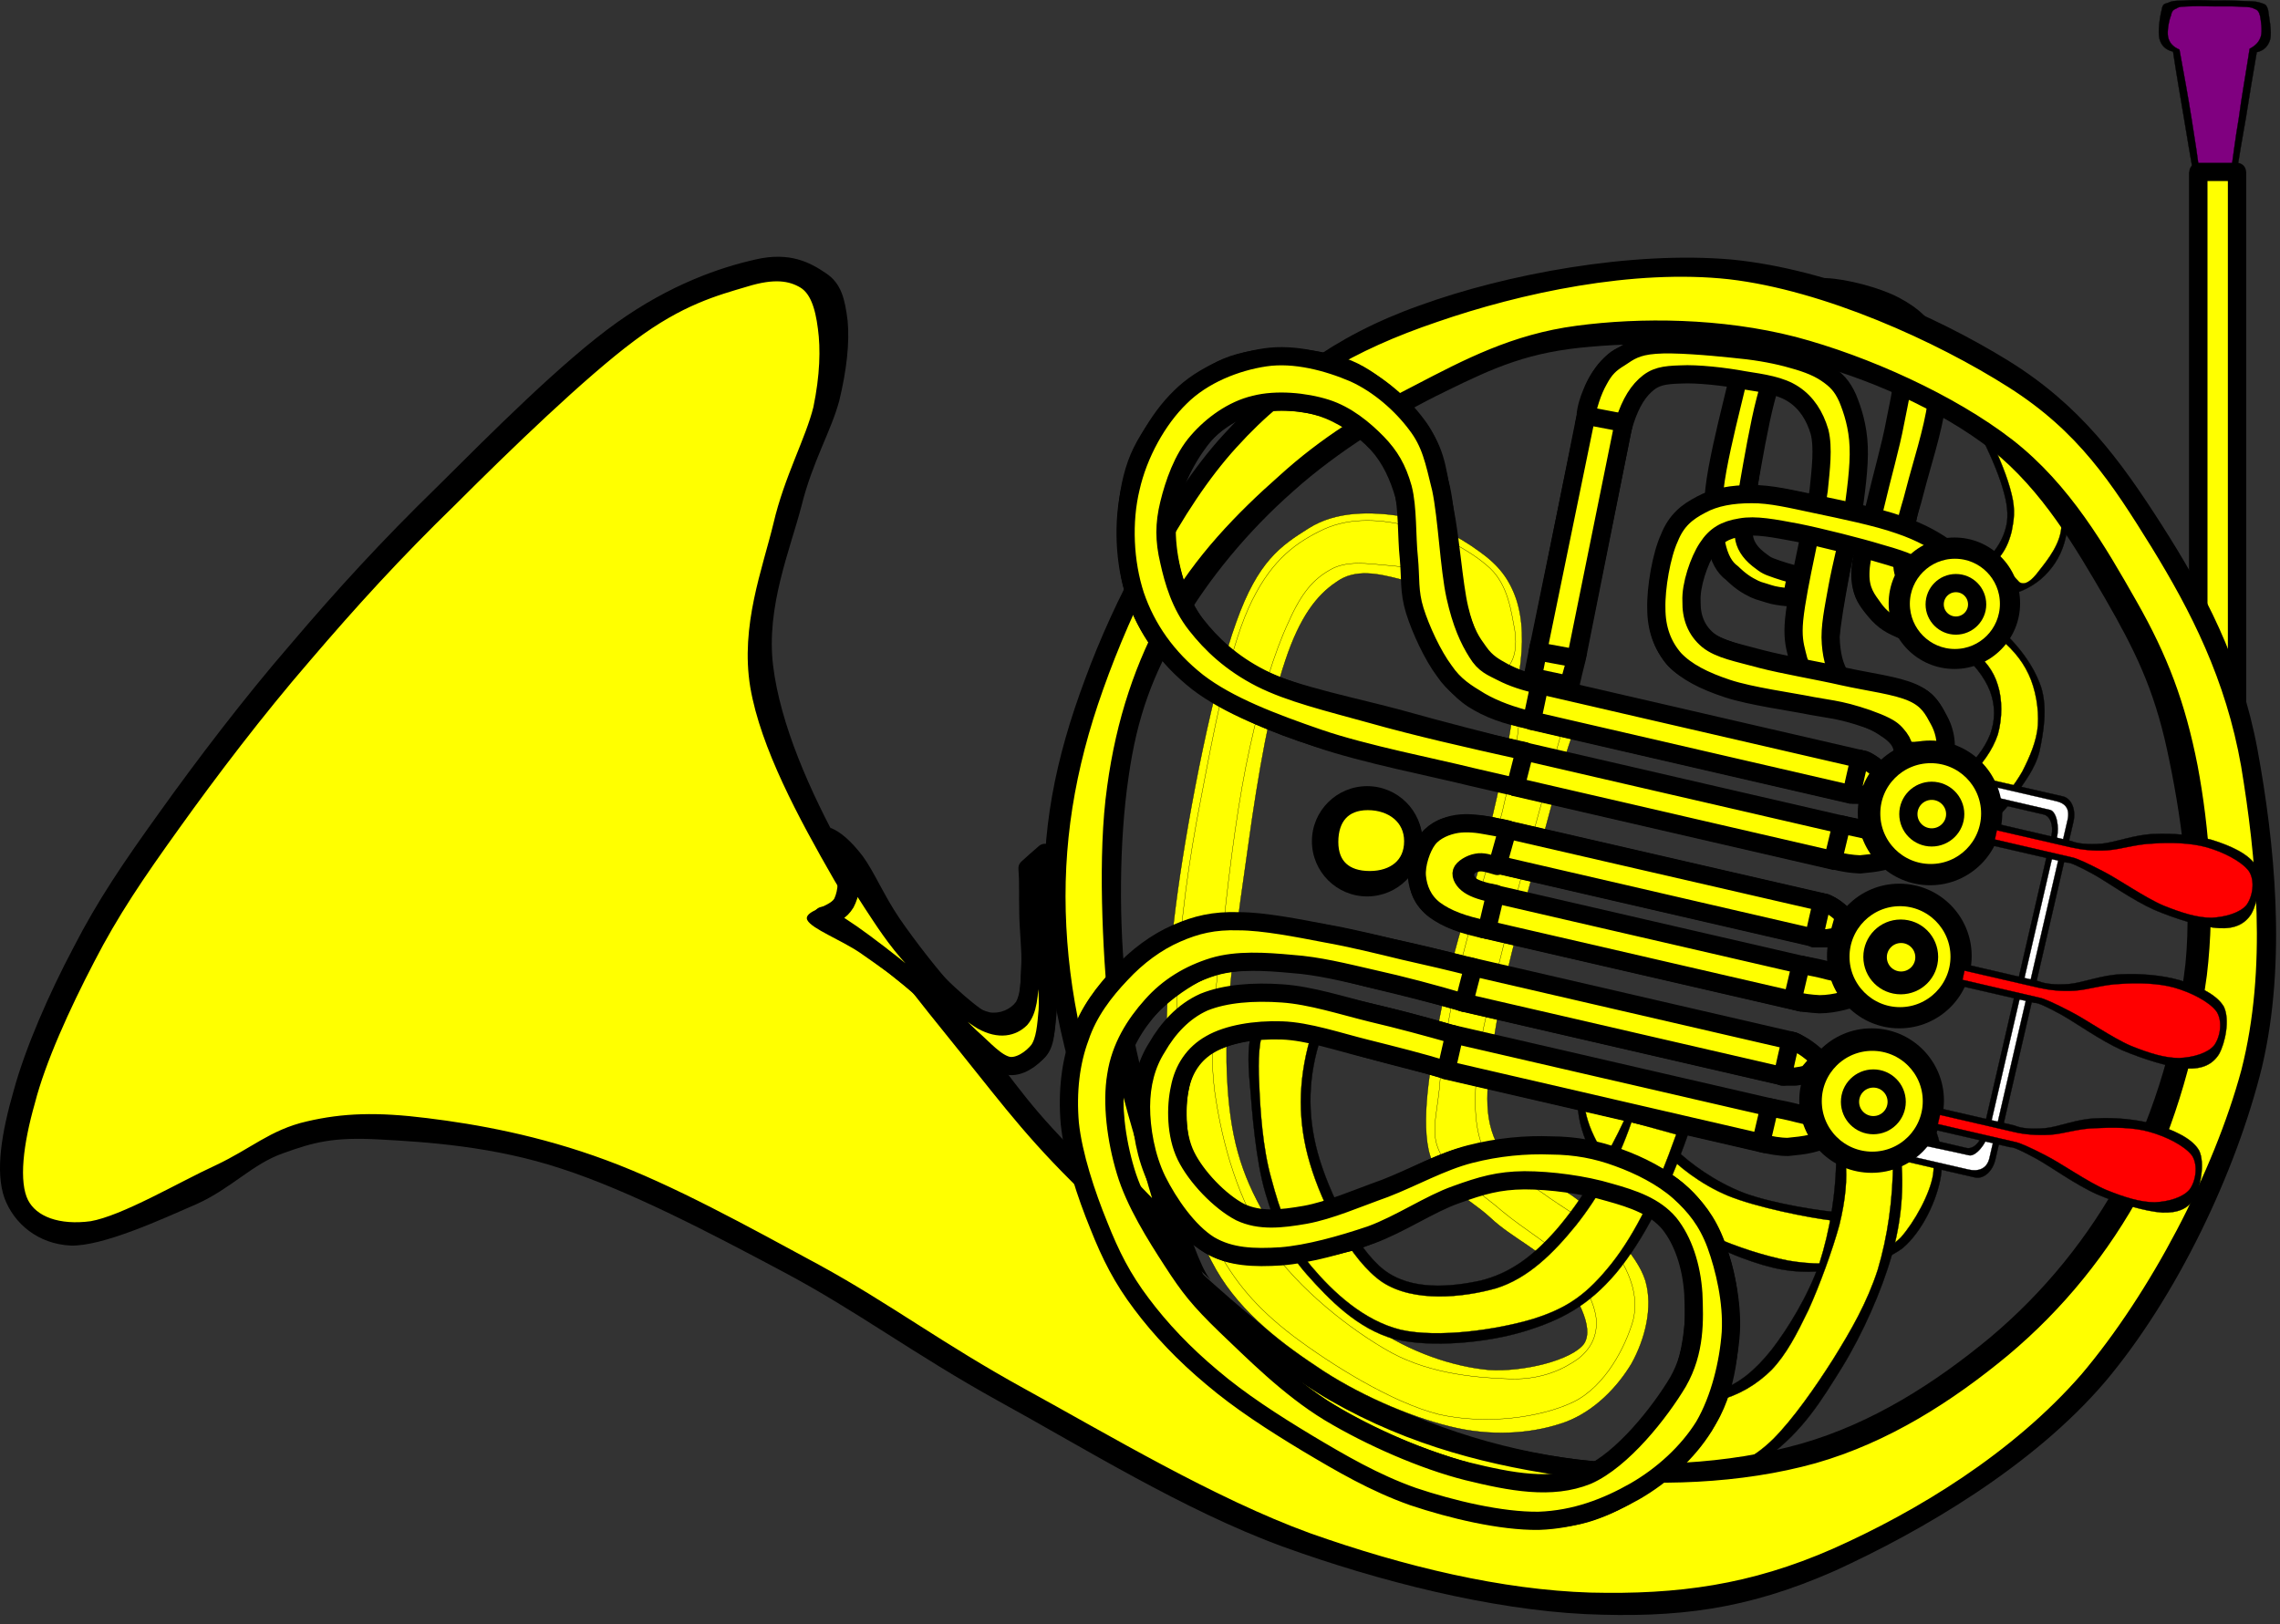 <?xml version="1.0" encoding="UTF-8" standalone="no"?>
<svg
   xml:space="preserve"
   overflow="visible"
   version="1.1"
   enable-background="new 0 0 274.988 195.152"
   viewBox="0 0 275.46 196.24"
   id="svg213"
   width="275.46"
   height="196.24"
   xmlns="http://www.w3.org/2000/svg"
   xmlns:svg="http://www.w3.org/2000/svg"
   xmlns:rdf="http://www.w3.org/1999/02/22-rdf-syntax-ns#"
   xmlns:cc="http://creativecommons.org/ns#"
   xmlns:dc="http://purl.org/dc/elements/1.1/"><rect x="0" y="0" width="275.46" height="196.24" fill="#333333" stroke="none"/><defs
   id="defs217" /><g
   id="g207"
   style="stroke-width:2.2">		<g
   id="Layer_1">				<polygon
   points="146.06,155.51 144.61,152.39 134.12,142.63 134.22,144.08 "
   id="polygon2" />				<path
   d="m 232.46,70.553 c -0.58,-0.151 -0.98,-0.752 -1.16,-1.824 -0.21,-1.09 -0.34,-2.406 0,-4.587 0.33,-2.199 1.33,-5.733 1.97,-8.44 0.62,-2.707 1.52,-5.188 1.73,-7.633 0.21,-2.463 0.45,-4.963 -0.49,-6.956 -0.98,-1.992 -2.57,-3.703 -5.23,-4.888 -2.67,-1.165 -7.61,-2.707 -10.62,-2.105 -3.02,0.62 -5.49,2.782 -7.33,5.753 -1.84,2.97 -2.74,7.877 -3.63,11.881 -0.88,4.004 -1.86,8.854 -1.6,11.938 0.28,3.064 1.92,5.207 3.27,6.354 1.34,1.146 1.49,1.391 3.37,2.03 1.88,0.639 3.89,0.827 3.89,0.827 l 0.7,-4.08 c -0.77,-0.09 -1.36,-0.09 -2.67,-0.751 -1.34,-0.658 -2.62,-1.843 -2.62,-1.843 -0.37,-0.677 -0.47,-1.429 -0.13,-4.211 0.34,-2.802 1.24,-9.023 2.07,-12.352 0.83,-3.309 1.58,-5.771 2.8,-7.331 1.24,-1.542 3.01,-1.786 4.59,-1.918 1.56,-0.09 3.51,0.489 4.77,1.223 1.24,0.732 2.37,1.052 2.62,3.082 0.22,2.05 -0.64,5.997 -1.23,9.081 -0.58,3.102 -1.61,6.579 -2.23,9.305 -0.64,2.708 -1.51,5.001 -1.51,6.844 0,1.805 0.53,2.801 1.47,4.004 0.94,1.203 2.31,2.256 4.14,3.177 z"
   id="path4" />				<path
   d="m 229.44,75.911 c -1.3,-0.489 -2.29,-1.278 -3.08,-2.388 -0.79,-1.109 -1.64,-2.087 -1.6,-4.211 0,-2.144 1.13,-5.357 1.84,-8.44 0.71,-3.083 1.86,-7.068 2.37,-9.87 0.53,-2.782 1.16,-5.001 0.71,-6.786 -0.47,-1.786 -1.73,-3.008 -3.4,-3.816 -1.69,-0.809 -4.85,-1.297 -6.63,-1.034 -1.77,0.244 -2.9,1.034 -3.97,2.538 -1.07,1.522 -1.66,3.723 -2.39,6.485 -0.73,2.764 -1.56,7.576 -1.97,9.926 -0.42,2.331 -0.4,2.896 -0.49,3.986 -0.12,1.09 -0.21,1.541 -0.14,2.481 0.1,0.958 0.64,1.917 1.73,2.782 1.09,0.846 1.07,0.789 2.33,1.24 1.25,0.433 2.3,0.658 2.3,0.658 0,0 -0.68,2.876 -0.4,2.801 0.29,-0.08 -1.71,-0.09 -2.95,-0.507 -1.24,-0.414 -1.27,-0.301 -2.38,-0.922 -1.11,-0.602 -2.05,-1.579 -2.05,-1.579 -0.93,-0.658 -1.56,-1.805 -1.92,-3.516 -0.36,-1.729 -0.53,-3.854 -0.21,-6.674 0.32,-2.838 1.36,-7.162 2.09,-10.151 0.73,-2.97 1.24,-5.433 2.25,-7.52 1.02,-2.105 2.26,-3.854 3.78,-4.981 1.53,-1.128 2.99,-1.805 5.27,-1.711 2.31,0.08 6.2,1.09 8.38,2.237 2.18,1.146 3.74,2.575 4.59,4.587 0.85,1.992 0.79,4.398 0.45,7.332 -0.36,2.951 -1.9,7.726 -2.52,10.17 -0.6,2.406 -0.85,2.745 -1.11,4.249 -0.28,1.504 -0.51,3.553 -0.49,4.718 0,1.147 0.3,1.617 0.59,2.181 0.28,0.564 0.65,0.94 1.12,1.166 l -2.07,4.569 z"
   id="path6"
   style="fill:#ffff00;stroke:#000000;stroke-linejoin:round" />				<path
   d="m 184.82,78.429 -0.88,4.249 6.61,1.41 c 0.49,-2.181 0.83,-3.591 1.02,-4.305 0.15,-0.715 0.15,-0.715 0,0 -2.24,-0.451 -4.5,-0.902 -6.76,-1.354 z"
   id="path8" />				<polygon
   points="189.54,82.753 190.63,78.862 185.95,77.922 185.18,81.833 "
   id="polygon10"
   style="fill:#ffff00;stroke:#000000;stroke-linejoin:round" />				<path
   d="m 190.48,50.062 c 0.1,-1.053 0.43,-2.087 0.86,-3.103 0.44,-1.09 1.06,-2.181 1.87,-3.045 0.75,-0.902 1.39,-1.579 2.72,-2.105 1.28,-0.546 1.96,-1.053 5.08,-1.016 3.1,0.04 9.89,0.602 13.33,1.26 3.34,0.602 5,1.015 6.78,2.331 1.75,1.222 2.97,2.744 3.67,5.227 0.64,2.519 0.68,5.339 0.32,9.682 -0.47,4.305 -2.2,12.482 -2.65,15.979 -0.49,3.385 -0.42,3.253 0,4.606 0.39,1.354 1.14,2.443 2.33,3.421 -3.31,-0.15 -5.7,-0.695 -7.16,-1.71 -1.49,-1.072 -1.58,-2.745 -1.73,-4.361 -0.23,-1.636 0.24,-3.403 0.54,-5.227 0.26,-1.861 0.6,-3.422 1.09,-5.696 0.43,-2.35 1.32,-5.753 1.56,-8.103 0.17,-2.406 0.28,-4.437 -0.37,-6.166 -0.7,-1.749 -1.32,-3.347 -3.74,-4.286 -2.56,-0.978 -8.56,-1.523 -11.17,-1.561 -2.67,-0.08 -3.42,0.339 -4.51,1.241 -1.09,0.902 -1.81,2.161 -2.07,3.985 l -6.76,-1.353 z"
   id="path12" />				<path
   d="m 191.42,51.17 c 0.41,-2.199 0.96,-3.891 1.71,-5.226 0.73,-1.373 1.37,-1.993 2.58,-2.726 1.12,-0.752 1.97,-1.392 4.28,-1.561 2.28,-0.188 6.58,0.188 9.29,0.47 2.65,0.244 4.66,0.583 6.62,1.091 1.91,0.507 3.47,1.015 4.75,1.879 1.19,0.809 1.9,1.505 2.58,3.027 0.6,1.466 1.24,3.421 1.33,5.865 0.1,2.443 -0.37,5.733 -0.79,8.647 -0.52,2.82 -1.31,5.771 -1.78,8.347 -0.45,2.538 -0.96,4.851 -0.79,6.787 0.15,1.898 0.6,3.384 1.56,4.53 l -4.68,-1.109 c -0.49,-0.395 -0.76,-1.146 -1,-2.181 -0.28,-1.108 -0.51,-2.124 -0.32,-4.136 0.21,-2.124 0.85,-5.282 1.41,-7.952 0.51,-2.669 1.22,-5.264 1.56,-7.708 0.25,-2.5 0.58,-5.113 0.1,-7.03 -0.57,-1.937 -1.58,-3.516 -3.12,-4.531 -1.56,-1.052 -3.76,-1.353 -6.02,-1.71 -2.29,-0.433 -5.66,-0.809 -7.63,-0.696 -2.03,0.06 -3.12,0.226 -4.29,1.316 -1.2,1.109 -2.07,2.801 -2.74,5.227 -1.53,-0.206 -3.06,-0.413 -4.6,-0.62 z"
   id="path14"
   style="fill:#ffff00;stroke:#000000;stroke-linejoin:round" />				<polygon
   points="197.23,51.416 190.5,50.062 184.82,78.429 191.57,79.784 "
   id="polygon16" />				<polygon
   points="196.18,51.095 191.65,50.231 185.8,78.711 190.41,79.558 "
   id="polygon18"
   style="fill:#ffff00;stroke:#000000;stroke-linejoin:round" />				<polygon
   points="196.35,50.794 191.63,50.005 191.5,50.794 196.22,51.566 "
   id="polygon20" />				<polygon
   points="190.65,79.463 185.8,78.317 185.61,79.125 190.46,80.253 "
   id="polygon22" />				<path
   stroke="#000000"
   stroke-width=".036"
   stroke-miterlimit="10"
   d="m 267.67,0.074 c -1.75,-0.075 -3.06,-0.075 -4.02,0 -1,0.019 -1.3,0.057 -1.71,0.263 -0.44,0.15 -0.64,0.094 -0.77,0.846 -0.21,0.771 -0.49,2.594 -0.27,3.516 0.23,0.846 0.77,1.334 1.64,1.542 0.41,2.726 0.86,5.301 1.28,7.802 0.41,2.443 0.79,4.813 1.2,7.03 l 5.15,0.07 c 0.36,-2.218 0.75,-4.587 1.19,-7.03 0.39,-2.501 0.82,-5.076 1.29,-7.802 0.87,-0.207 1.36,-0.695 1.62,-1.541 0.24,-0.921 -0.15,-2.745 -0.24,-3.516 -0.19,-0.714 -0.38,-0.733 -0.78,-0.865 -0.43,-0.169 -0.8,-0.226 -1.71,-0.244 -0.99,-0.038 -2.23,-0.113 -3.9,-0.076 z"
   id="path24" />				<path
   stroke="#000"
   stroke-width=".036"
   stroke-miterlimit="10"
   d="m 267.75,0.77 c -1.45,-0.038 -2.59,-0.038 -3.37,0 -0.82,0.038 -1.1,0.019 -1.42,0.244 -0.32,0.132 -0.57,0.264 -0.66,0.827 -0.25,0.583 -0.51,1.899 -0.36,2.651 0.17,0.714 0.6,1.166 1.37,1.504 0.57,3.064 1.06,5.809 1.47,8.384 0.41,2.557 0.75,4.794 1.02,6.862 l 3.68,-0.1 c 0.3,-2.03 0.56,-4.286 1,-6.843 0.34,-2.594 0.84,-5.301 1.31,-8.403 0.7,-0.375 1.15,-0.808 1.36,-1.504 0.2,-0.695 0,-1.955 -0.1,-2.481 -0.13,-0.507 -0.32,-0.733 -0.64,-0.827 -0.34,-0.207 -0.71,-0.244 -1.43,-0.263 -0.8,-0.056 -1.85,-0.075 -3.22,-0.056 z"
   id="path26"
   style="fill:#800080;stroke:#000000;stroke-linejoin:round" />				<rect
   y="20.772"
   x="264.49"
   height="69.558"
   width="6.882"
   id="rect28" />				<rect
   y="20.772"
   width="4.662"
   height="69.558"
   x="265.6"
   id="rect30"
   style="fill:#ffff00;stroke:#000000;stroke-linejoin:round" />				<polygon
   points="264.68,21.524 270.28,21.562 270.28,20.772 264.68,20.735 "
   id="polygon32" />				<path
   stroke="#000000"
   stroke-width=".036"
   stroke-miterlimit="10"
   d="m 241,98.977 c 0.83,-0.639 1.69,-1.635 2.59,-2.989 0.91,-1.409 2.28,-3.045 2.81,-5.188 0.47,-2.256 1.01,-5.226 0.18,-7.82 -0.9,-2.575 -2.65,-4.981 -5.39,-7.426 l -4.83,2.782 c 2.05,1.786 3.38,3.402 4.08,5.208 0.64,1.748 0.64,3.459 0,5.207 -0.66,1.691 -1.96,3.365 -3.89,5.02 1.47,1.729 2.96,3.458 4.45,5.206 z"
   id="path34" />				<path
   stroke="#000"
   stroke-width=".036"
   stroke-miterlimit="10"
   d="m 240.81,97.492 c 1.48,-1.222 2.59,-2.65 3.53,-4.286 0.87,-1.71 1.73,-3.646 1.87,-5.583 0.13,-1.993 -0.27,-4.324 -1.11,-6.129 -0.87,-1.88 -2.26,-3.421 -4.1,-4.831 l -2.79,1.861 c 1.58,1.165 2.64,2.519 3.16,4.268 0.55,1.729 0.55,3.985 0,5.959 -0.64,1.898 -1.88,3.647 -3.72,5.396 1.05,1.108 2.11,2.217 3.16,3.345 z"
   id="path36"
   style="fill:#ffff00;stroke:#000000;stroke-linejoin:round" />				<path
   stroke="#000000"
   stroke-width=".036"
   stroke-miterlimit="10"
   d="m 240.43,67.188 c 1.15,-1.241 1.81,-2.632 2.05,-4.099 0.17,-1.504 -0.1,-2.801 -0.75,-4.831 -0.7,-2.087 -1.81,-4.512 -3.33,-7.426 l 10.4,5.377 c 0.81,3.102 1.14,5.658 0.94,7.82 -0.3,2.105 -1.08,3.703 -2.24,5.02 -1.13,1.315 -2.61,2.218 -4.46,2.782 -0.86,-1.541 -1.72,-3.083 -2.61,-4.643 z"
   id="path38" />				<path
   stroke="#000"
   stroke-width=".036"
   stroke-miterlimit="10"
   d="m 241.37,67.564 c 0.86,-0.959 1.35,-2.05 1.67,-3.347 0.25,-1.297 0.49,-2.519 0,-4.474 -0.49,-2.068 -1.5,-4.531 -2.97,-7.614 l 7.99,4.455 c 0.92,2.952 1.28,5.471 0.92,7.633 -0.37,2.144 -2.16,4.117 -2.97,5.188 -0.86,1.034 -1.52,1.298 -2.05,0.94 -0.86,-0.92 -1.72,-1.842 -2.59,-2.781 z"
   id="path40"
   style="fill:#ffff00;stroke:#000000;stroke-linejoin:round" />				<path
   stroke="#000000"
   stroke-width=".036"
   stroke-miterlimit="10"
   d="m 190.61,133.55 c 0.1,1.96 0.68,3.87 1.67,5.75 1,1.85 1.24,3.26 4.29,5.4 3.05,2.1 9.78,5.73 13.74,7.25 3.89,1.45 6.19,1.86 9.5,1.68 3.25,-0.17 7.52,-0.9 10.03,-2.79 2.41,-2.02 4.2,-5.86 4.65,-8.74 0.41,-2.87 -0.25,-5.52 -2.05,-8.17 l -4.83,3.89 c 0.22,2.78 0,4.87 -0.76,6.33 -0.77,1.45 -1.01,2.35 -3.7,2.41 -2.76,-0.1 -9.02,-1.13 -12.46,-2.41 -3.5,-1.35 -6.49,-3.57 -8.18,-5.2 -1.73,-1.64 -2.39,-3.11 -2.05,-4.48 -3.27,-0.31 -6.56,-0.61 -9.85,-0.93 z"
   id="path42" />				<path
   stroke="#000"
   stroke-width=".036"
   stroke-miterlimit="10"
   d="m 191.55,134.3 c 0.32,1.58 1,3.12 2.03,4.83 1,1.67 1.88,3.46 4.1,5.21 2.18,1.69 6.01,3.63 9.12,5 3.06,1.36 6.43,2.43 9.28,2.99 2.8,0.47 5.34,0.47 7.62,0 2.25,-0.43 4.26,-1.15 5.95,-2.8 1.62,-1.83 3.52,-5.21 3.9,-7.61 0.3,-2.39 -0.25,-4.65 -1.84,-6.7 l -3.35,2.43 c 0.26,1.82 0.26,3.38 0,4.83 -0.34,1.39 -0.51,2.82 -1.67,3.7 -1.15,0.83 -2.28,1.58 -5.21,1.32 -3.05,-0.36 -9.27,-1.62 -12.65,-2.99 -3.41,-1.41 -6.11,-3.63 -7.62,-5.21 -1.58,-1.58 -2.08,-3.02 -1.67,-4.26 -2.66,-0.25 -5.33,-0.5 -8,-0.74 z"
   id="path44"
   style="fill:#ffff00;stroke:#000000;stroke-linejoin:round" />				<path
   stroke="#000000"
   stroke-width=".036"
   stroke-miterlimit="10"
   d="m 207.91,167.93 c 2.12,-0.72 4.1,-2.28 6.13,-4.83 1.99,-2.58 4.4,-6.51 5.77,-10.42 1.26,-3.98 2.01,-8.3 2.05,-13.19 l 7.8,0.19 c 0.38,3.81 0.1,7.82 -1.13,12.08 -1.22,4.25 -3.44,9.29 -5.94,13.39 -2.55,4.1 -4.72,7.72 -9.1,10.96 -4.43,3.19 -10.04,5.77 -17.1,8.01 l 1.67,-6.88 c 3.28,-3.11 6.57,-6.21 9.86,-9.32 z"
   id="path46" />				<path
   stroke="#000"
   stroke-width=".036"
   stroke-miterlimit="10"
   d="m 222.97,140.24 c 0.23,2.2 0,4.78 -0.75,7.8 -0.81,2.97 -2.39,7.3 -3.72,10.23 -1.41,2.91 -2.65,5.35 -4.46,7.25 -1.84,1.83 -3.99,3.07 -6.5,3.73 l -7.26,7.42 -1.49,5.4 c 2.92,-1 5.55,-2.2 8.18,-3.54 2.56,-1.41 4.83,-2.25 7.26,-4.64 2.4,-2.41 5.11,-6.28 7.25,-9.66 2.15,-3.46 4.08,-6.79 5.38,-10.79 1.2,-4.04 1.82,-8.37 1.86,-13.2 -1.94,0 -3.86,0 -5.77,0 z"
   id="path48"
   style="fill:#ffff00;stroke:#000000;stroke-linejoin:round" />				<path
   d="m 146.47,154.87 c -0.96,-0.83 -2.29,-4.02 -4.01,-9.79 -1.8,-5.89 -5.26,-16.13 -6.31,-24.73 -1.05,-8.64 -0.92,-18.87 0.19,-26.39 1.05,-7.52 2.99,-12.407 6.31,-18.216 3.37,-5.828 8.16,-11.6 13.58,-16.374 5.33,-4.794 12.37,-9.156 18.4,-12.069 6.03,-2.971 10.19,-4.794 17.46,-5.396 7.19,-0.658 17.32,-0.414 25.48,1.673 8.16,2.087 16.78,5.922 23.04,10.772 6.15,4.906 10.16,11.843 13.77,18.047 3.51,6.109 5.82,10.753 7.44,18.217 1.6,7.388 3.08,17.186 2.22,25.826 -0.98,8.59 -3.68,17.88 -7.61,25.48 -4.08,7.57 -9.44,14.19 -16,19.7 -6.58,5.45 -14.18,10.36 -22.86,12.84 -8.72,2.46 -19.18,3.06 -28.82,1.65 -9.72,-1.5 -19.17,-4.72 -28.8,-10.58 -9.66,-6 -21.39,-17.94 -28.44,-24.72 -7.01,-6.87 -8.48,-9.48 -13.39,-15.81 -4.98,-6.4 -12.07,-14.48 -16.18,-21.94 -4.176,-7.56 -7.673,-15.586 -8.538,-22.636 -0.865,-7.068 2.049,-13.968 3.44,-19.325 1.335,-5.358 3.548,-8.949 4.548,-12.652 0.92,-3.798 1.26,-7.068 1.02,-9.663 -0.32,-2.612 -0.76,-4.53 -2.598,-5.752 -1.898,-1.298 -4.361,-2.651 -8.553,-1.674 -4.324,0.978 -10.265,3.009 -16.731,7.614 C 67.967,43.653 59.432,52.244 52.777,58.862 46.122,65.347 40.746,71.213 35.125,77.83 29.429,84.41 23.751,91.893 19.315,98.097 14.897,104.24 11.833,108.75 8.9,114.45 c -3.008,5.68 -5.828,12.15 -7.238,17.3 -1.466,5.09 -2.256,9.79 -1.127,13.01 1.166,3.13 4.079,5.56 8.008,5.75 3.873,0.1 10.903,-3.14 15.227,-5.02 4.23,-1.92 6.711,-4.83 10.415,-6.13 3.704,-1.33 6.016,-1.99 11.712,-1.67 5.602,0.3 13.761,0.82 21.939,3.53 8.215,2.67 17.84,7.69 26.77,12.45 8.894,4.71 15.844,10 26.014,15.62 10.14,5.56 22.3,13.16 34.26,17.56 11.91,4.32 25.36,7.63 36.62,8.19 11.18,0.49 19.53,-0.54 30.11,-5.2 10.57,-4.82 23.99,-12.64 32.73,-22.88 8.65,-10.27 15.81,-25.27 18.95,-38.05 3.03,-12.86 1.47,-27.32 -0.54,-38.296 -2.05,-10.998 -6.53,-19.27 -11.55,-27.146 -5.07,-7.934 -9.88,-14.513 -18.57,-19.89 -8.82,-5.433 -21.47,-11.054 -33.46,-12.22 -12.07,-1.052 -27.22,1.749 -37.69,5.565 -10.42,3.703 -17.39,9.136 -24.18,16.73 -6.82,7.576 -12.69,18.818 -16.22,28.443 -3.58,9.588 -5.38,18.314 -4.84,28.634 0.53,10.3 3.16,20.98 7.97,32.61 4.09,3.84 8.18,7.67 12.27,11.53 z"
   id="path50" />				<path
   d="m 142.09,149.3 c -0.98,-1.88 -1.96,-4.94 -3.16,-9.47 -1.26,-4.55 -3.21,-10.04 -3.91,-17.49 -0.69,-7.56 -1.33,-19.04 -0.17,-27.144 1.09,-8.046 3.41,-14.852 6.86,-20.999 3.45,-6.185 8.5,-11.411 13.58,-15.886 4.98,-4.53 10.21,-7.764 16.18,-10.79 5.89,-3.064 11.57,-6.072 19.14,-7.068 7.63,-1.016 17.26,-0.94 26.04,1.315 8.68,2.294 18.99,6.956 25.83,12.257 6.77,5.283 10.96,12.615 14.68,19.157 3.69,6.467 5.79,12.031 7.26,19.514 1.41,7.484 2.14,16.504 1.11,25.044 -1.15,8.48 -3.69,17.84 -7.62,25.47 -4.08,7.57 -9.43,14.19 -16,19.7 -6.58,5.45 -14.17,10.36 -22.86,12.84 -8.74,2.44 -19.11,2.86 -28.81,1.68 -9.74,-1.32 -19.4,-3.67 -28.99,-9.16 -9.63,-5.56 -20.96,-16.75 -28.35,-23.71 -7.39,-6.97 -10.6,-11.37 -15.81,-17.84 -5.28,-6.56 -11.11,-13.63 -15.38,-20.98 -4.268,-7.422 -8.779,-15.807 -9.982,-22.893 -1.166,-7.106 1.429,-13.742 2.782,-19.326 1.297,-5.583 3.854,-10.132 4.832,-14.08 0.828,-4.004 0.918,-7.294 0.564,-9.869 -0.338,-2.67 -1.015,-4.757 -2.613,-5.753 -1.692,-1.016 -3.797,-1.335 -7.332,-0.245 -3.609,1.072 -7.99,2.219 -13.949,6.693 -6.016,4.474 -15.152,13.31 -21.75,19.908 -6.655,6.467 -12.032,12.37 -17.652,18.949 -5.696,6.58 -11.374,14.063 -15.811,20.266 -4.418,6.15 -7.482,10.66 -10.415,16.36 -2.952,5.67 -5.94,12.21 -7.238,17.29 -1.41,4.96 -2.068,9.81 -0.752,12.45 1.316,2.59 4.662,3.72 8.742,3.16 4.098,-0.72 10.96,-4.82 15.434,-6.87 4.343,-2.05 6.58,-4.26 10.772,-5.21 4.173,-0.97 8.14,-1.12 14.137,-0.37 5.959,0.73 13.423,2.07 21.375,5.02 7.952,2.93 17.088,7.99 25.661,12.63 8.425,4.61 14.835,9.49 24.815,14.97 9.98,5.47 22.95,13.25 34.57,17.48 11.58,4.1 23.39,6.9 34.2,7.24 10.69,0.26 19.62,-0.93 29.76,-5.38 10.15,-4.51 21.97,-11.62 30.47,-21.4 8.39,-9.92 16.15,-24.68 19.52,-37.16 3.23,-12.58 1.78,-26.38 0,-37.188 -1.89,-10.734 -6.19,-19.081 -10.97,-26.864 -4.85,-7.82 -8.96,-14.193 -17.65,-19.702 -8.76,-5.564 -22.48,-11.824 -34.21,-13.196 -11.79,-1.298 -25.59,1.691 -35.74,5.207 -10.15,3.44 -17.82,7.858 -24.68,15.435 -6.96,7.613 -12.84,19.72 -16.36,29.646 -3.51,9.832 -5.02,19.122 -4.51,29.082 0.51,9.94 2.95,19.87 7.48,30.21 2.3,2.4 4.59,4.75 6.88,7.12 z"
   id="path52"
   style="fill:#ffff00;stroke:#000000;stroke-linejoin:round" />				<path
   d="m 127.05,101.48 c -0.85,0.66 -1.54,1.22 -2.16,1.84 -0.64,0.53 -1.3,0.57 -1.54,1.71 -0.3,1.11 -0.23,3.16 -0.21,5.13 0,1.98 0.34,4.8 0.26,6.66 -0.1,1.82 -0.1,3.23 -0.64,4.23 -0.67,0.92 -1.95,1.47 -3.17,1.28 -1.21,-0.3 -2.43,-0.92 -4.18,-2.81 -1.86,-1.95 -4.85,-5.8 -6.71,-8.51 -1.89,-2.77 -3.1,-5.7 -4.47,-7.56 -1.41,-1.84 -2.73,-2.99 -3.95,-3.44 0.51,1.79 0.77,3.37 0.87,4.81 0.1,1.41 0.16,2.67 -0.36,3.78 -0.64,1.02 -3.779,1.49 -3.253,2.58 0.526,1.05 4.023,2.37 6.353,3.94 2.2,1.55 4.59,3.14 7.24,5.53 2.69,2.37 6.11,7.28 8.67,8.55 2.48,1.11 4.94,0 6.29,-1.27 1.3,-1.21 1.36,-3.05 1.49,-6.04 0.1,-3.12 -0.96,-8.83 -1,-12.27 -0.1,-3.4 0.1,-6.09 0.47,-8.12 z"
   id="path54" />				<path
   d="m 126.26,103.06 c -0.34,1.52 -0.47,3.36 -0.47,5.45 0,2.11 0.3,4.72 0.47,7.05 0.13,2.29 0.43,4.53 0.32,6.51 -0.17,1.89 -0.28,3.64 -1.07,4.81 -0.83,1.07 -2.39,2.16 -3.74,1.9 -1.47,-0.34 -2.8,-1.92 -4.52,-3.44 -1.67,-1.54 -3.51,-3.73 -5.6,-5.61 -2.18,-1.95 -5.21,-4.3 -7.25,-5.81 -2.07,-1.54 -3.71,-2.57 -4.985,-3.25 1.275,-0.1 2.125,-0.54 2.745,-1.56 0.53,-1.01 0.83,-2.5 0.7,-4.45 0.45,1.12 1.27,2.55 2.55,4.49 1.22,1.84 2.84,4.45 5.08,6.82 2.22,2.43 6.01,6.09 8.19,7.37 2.09,1.15 3.65,0.73 4.61,-0.22 0.88,-1.04 1.05,-2.67 1.17,-5.72 0.13,-3.1 0,-7.14 -0.32,-12.48 0.67,-0.62 1.39,-1.24 2.1,-1.86 z"
   id="path56"
   style="fill:#ffff00;stroke:#000000;stroke-linejoin:round" />				<path
   stroke="#000"
   stroke-width=".036"
   stroke-miterlimit="10"
   d="m 190.07,88.563 -7.26,-2.613 c -0.54,3.929 -1.56,8.779 -2.97,14.7 -1.48,5.9 -4.36,14.16 -5.58,20.62 -1.28,6.41 -2.61,13.29 -1.67,17.68 0.97,4.28 4.71,5.65 7.44,8.17 2.63,2.5 6.41,4.08 8.37,6.69 1.93,2.56 4.3,6.55 2.97,8.56 -1.45,1.97 -7.3,3.44 -11.53,3.16 -4.26,-0.4 -9.47,-2.11 -13.94,-5.21 -4.57,-3.18 -10.04,-8.29 -13.01,-13.39 -2.97,-5.11 -4.33,-9.6 -4.65,-17.1 -0.39,-7.62 1.41,-19.5 2.6,-27.88 1.16,-8.407 2.65,-16.848 4.45,-22.131 1.75,-5.264 3.8,-7.914 6.15,-9.475 2.29,-1.692 5.17,-0.996 7.61,-0.376 2.39,0.582 5.32,2.124 6.7,3.91 1.31,1.729 1.75,3.872 1.29,6.505 l 6.51,0.921 c 0.54,-3.554 0.45,-6.43 -0.36,-8.911 -0.85,-2.463 -2.14,-4.117 -4.47,-5.771 -2.39,-1.748 -6.06,-3.778 -9.48,-4.268 -3.53,-0.526 -7.78,-0.658 -11.15,1.485 -3.38,2.125 -6.12,3.967 -8.74,11.336 -2.71,7.426 -5.71,22.672 -7.07,32.545 -1.35,9.81 -1.73,18.08 -0.92,25.83 0.75,7.69 2.46,14.44 5.57,19.89 3.08,5.35 8.1,9.04 13.02,12.27 4.93,3.18 11.19,5.81 16.17,6.88 4.87,1.02 9.48,0.53 13.01,-0.75 3.53,-1.32 6.3,-4.25 7.99,-7.07 1.62,-2.93 2.63,-6.78 1.67,-10.03 -1.05,-3.28 -4.6,-6.49 -7.61,-9.29 -3.06,-2.84 -8.67,-3.87 -10.42,-7.45 -1.73,-3.64 -1.05,-7.82 0,-14.11 1.02,-6.45 4.33,-17.86 5.95,-23.81 1.56,-5.873 2.63,-9.689 3.37,-11.493 z"
   id="path58"
   style="fill:#ffff00;stroke:#000000;stroke-linejoin:round" />				<path
   stroke="#000"
   stroke-width=".036"
   stroke-miterlimit="10"
   d="m 182.06,80.76 c 0.98,-1.09 1.24,-2.669 0.94,-4.662 -0.41,-2.067 -0.75,-5.319 -2.97,-7.426 -2.31,-2.161 -6.71,-4.474 -10.23,-5.207 -3.53,-0.809 -7.2,-0.921 -10.41,0.752 -3.26,1.617 -6.13,3.892 -8.56,9.287 -2.46,5.471 -4.3,15.472 -5.75,23.048 -1.48,7.518 -2.44,14.758 -2.8,21.568 -0.36,6.74 0,13.06 0.75,18.59 0.77,5.43 1.66,9.79 3.89,13.95 2.18,4.13 4.78,7.31 9.31,10.77 4.51,3.4 11.92,8.06 17.65,9.49 5.7,1.26 12.18,0.4 16.19,-1.5 3.95,-1.94 6.33,-6.77 7.23,-9.85 0.78,-3.14 -0.56,-6.17 -2.4,-8.73 -1.88,-2.63 -6.02,-4.81 -8.55,-6.69 -2.64,-1.9 -5.32,-2.18 -6.7,-4.47 -1.35,-2.39 -1.61,-5.45 -1.29,-9.48 0.28,-4.11 1.2,-7.63 2.97,-14.68 1.76,-7.09 4.17,-16.054 7.42,-27.334 l -5.21,-1.297 c -0.13,2.274 -0.8,5.922 -2.03,11.147 -1.33,5.244 -4.08,14.174 -5.39,19.894 -1.26,5.62 -1.96,10.11 -2.24,13.76 -0.38,3.55 -1.09,5.36 0.19,7.8 1.26,2.48 4.83,4.6 7.44,6.88 2.6,2.18 6.06,4.12 7.99,6.32 1.86,2.19 3.12,4.69 3.35,6.69 0.15,1.93 -0.55,3.55 -2.24,4.85 -1.75,1.22 -4.26,2.46 -7.99,2.4 -3.85,-0.13 -9.53,-0.5 -14.49,-3.16 -5,-2.76 -11.24,-7.72 -14.87,-13 -3.61,-5.34 -5.59,-12.07 -6.51,-18.6 -0.84,-6.59 0.3,-13.44 1.11,-20.45 0.74,-7.01 1.79,-15.113 3.16,-21.186 1.34,-6.166 2.95,-11.43 4.65,-15.058 1.59,-3.591 3.02,-5.188 5.02,-6.316 1.97,-1.166 4.56,-0.753 6.69,-0.564 2.1,0.15 4,0.451 5.77,1.485 1.73,0.996 3.34,2.632 4.27,4.475 0.82,1.785 1.05,3.891 0.75,6.316 1.28,0.04 2.58,0.09 3.88,0.17 z"
   id="path60"
   style="fill:#ffff00;stroke:#000000;stroke-linejoin:round" />				<path
   stroke="#000000"
   stroke-width=".036"
   stroke-miterlimit="10"
   d="m 204,136.9 -7.43,-2.24 c -2.8,6 -5.6,10.53 -8.55,13.95 -2.97,3.37 -5.7,5.27 -9.12,6.13 -3.55,0.77 -8.4,1.26 -11.71,-1.3 -3.35,-2.61 -6.71,-9.45 -7.99,-14.13 -1.3,-4.74 -1.15,-9.31 0.38,-13.93 -2.39,-0.32 -4.16,-0.51 -5.59,-0.57 -1.41,0 -2.31,0 -2.78,0.19 -0.37,0.9 -0.51,2.9 -0.19,6.13 0.25,3.19 0.7,9.15 1.86,13.02 1.13,3.82 2.37,6.87 5.02,9.86 2.65,2.99 6.11,6.58 10.59,7.8 4.38,1.07 11.11,0.45 15.62,-0.92 4.47,-1.36 7.78,-3.09 11.15,-7.07 3.34,-4.05 6.18,-9.61 8.74,-16.92 z"
   id="path62" />				<path
   stroke="#000"
   stroke-width=".036"
   stroke-miterlimit="10"
   d="m 202.51,137.08 -5.4,-1.49 c -1.73,5.02 -3.98,9.03 -6.69,12.45 -2.74,3.38 -5.77,6.41 -9.66,7.63 -4.01,1.13 -9.95,1.75 -13.76,-0.75 -3.82,-2.61 -7.26,-9.34 -8.73,-14.31 -1.48,-4.94 -1.48,-9.88 0,-15.05 -1.18,-0.32 -2.23,-0.55 -3.15,-0.76 -0.94,-0.22 -1.75,-0.43 -2.43,-0.54 -0.54,1.43 -0.73,3.63 -0.56,6.67 0.11,3.03 0.41,7.82 1.48,11.54 0.98,3.69 2.26,7.51 4.85,10.59 2.6,3.06 6.26,6.52 10.78,7.63 4.53,1.02 11.59,0 15.97,-1.31 4.25,-1.34 6.55,-3.01 9.5,-6.7 2.93,-3.72 5.42,-8.87 7.8,-15.59 z"
   id="path64"
   style="fill:#ffff00;stroke:#000000;stroke-linejoin:round" />				<path
   d="m 228.76,91.044 c 0.1,-0.658 -0.26,-1.204 -1.15,-1.861 -0.93,-0.658 -2.03,-1.335 -4.13,-1.955 -2.18,-0.658 -5.75,-1.278 -8.48,-1.861 -2.75,-0.64 -5.36,-0.846 -7.63,-1.711 -2.33,-0.884 -4.66,-1.767 -6.06,-3.44 -1.41,-1.748 -2.27,-3.947 -2.16,-6.824 0.1,-2.913 0.79,-8.083 2.67,-10.509 1.86,-2.481 4.81,-3.76 8.35,-4.136 3.46,-0.356 8.25,0.865 12.27,1.861 4.01,0.94 8.75,2.144 11.47,3.685 2.69,1.504 4.08,3.309 4.46,5.414 l -4.83,1.522 c 0.16,-0.676 -1.02,-1.409 -3.63,-2.406 -2.71,-1.015 -8.69,-2.763 -12.05,-3.439 -3.35,-0.733 -5.91,-1.091 -7.82,-0.64 -1.96,0.451 -2.96,1.918 -3.71,3.309 -0.77,1.373 -1.11,3.347 -0.94,4.832 0.12,1.372 -0.11,2.632 1.66,3.703 1.71,1.09 5.66,1.974 8.72,2.801 3.05,0.733 6.6,1.392 9.36,1.975 2.69,0.563 5.15,0.752 6.81,1.579 1.6,0.732 2.25,1.729 2.99,3.064 0.69,1.353 1.03,3.026 1.09,5.094 -2.39,-0.02 -4.82,-0.04 -7.24,-0.06 z"
   id="path66" />				<path
   d="m 235.06,90.781 c 0.11,-1.372 -0.19,-2.67 -0.83,-3.816 -0.65,-1.203 -1.24,-2.406 -3.12,-3.252 -1.97,-0.902 -5.36,-1.297 -8.4,-1.975 -3.12,-0.714 -7.2,-1.391 -9.93,-2.104 -2.8,-0.771 -5.02,-1.147 -6.44,-2.294 -1.44,-1.203 -2.02,-2.839 -1.98,-4.7 -0.1,-1.936 0.92,-4.925 1.92,-6.429 0.98,-1.523 2.14,-2.181 4,-2.481 1.83,-0.339 4.04,0.112 6.88,0.639 2.79,0.564 7.49,1.748 9.82,2.463 2.25,0.64 2.78,0.846 3.81,1.278 1.04,0.301 1.66,0.545 2.3,0.959 0.56,0.432 0.92,0.959 1.14,1.654 l 3.5,-1.016 c -0.23,-1.146 -0.96,-2.181 -2.35,-3.252 -1.39,-1.053 -3.29,-2.162 -5.92,-3.046 -2.69,-0.958 -7.11,-1.86 -10.06,-2.481 -3.03,-0.639 -5.47,-1.24 -7.77,-1.222 -2.38,0 -4.45,0.357 -6.12,1.278 -1.66,0.865 -2.96,1.861 -3.82,4.005 -0.96,2.067 -1.65,6.071 -1.58,8.534 0,2.444 0.73,4.456 2.16,6.11 1.45,1.541 3.59,2.632 6.43,3.571 2.78,0.921 7.75,1.598 10.25,2.105 2.39,0.414 2.84,0.451 4.32,0.827 1.45,0.376 3.42,1.053 4.48,1.598 1.01,0.508 1.29,0.922 1.71,1.448 0.37,0.507 0.56,0.996 0.56,1.541 1.67,0.02 3.34,0.04 5.04,0.06 z"
   id="path68"
   style="fill:#ffff00;stroke:#000000;stroke-linejoin:round" />				<path
   stroke="#000000"
   stroke-width=".036"
   stroke-miterlimit="10"
   d="m 229.4,140.15 c 3.06,0.71 6.13,1.43 9.19,2.12 1.04,0.25 2.15,-0.71 2.48,-2.16 3.14,-13.61 6.28,-27.22 9.44,-40.849 0.32,-1.429 -0.24,-2.783 -1.28,-3.027 -3.06,-0.695 -6.12,-1.41 -9.19,-2.105 l -0.62,2.557 c 2.37,0.545 5.11,1.185 7.48,1.729 0.81,0.188 1.23,1.354 0.94,2.595 -2.74,11.94 -5.51,23.86 -8.25,35.77 -0.3,1.25 -1.19,2.11 -1.99,1.94 -2.37,-0.56 -5.12,-1.18 -7.48,-1.73 z"
   id="path70" />				<path
   stroke="#000000"
   stroke-width=".036"
   stroke-miterlimit="10"
   d="m 230.24,139.58 c 3.06,0.7 4.55,1.05 7.61,1.75 1.04,0.24 2.18,0 2.5,-1.37 3.14,-13.63 6.3,-27.24 9.44,-40.855 0.34,-1.429 -0.32,-2.049 -1.35,-2.294 -3.07,-0.714 -4.83,-1.108 -7.9,-1.823 l -0.26,1.166 c 2.37,0.545 5.02,1.165 7.39,1.71 0.8,0.188 1.14,2.05 0.84,3.306 -2.74,11.92 -5.49,23.84 -8.25,35.76 -0.28,1.26 -1.56,2.86 -2.37,2.67 -2.39,-0.55 -4.9,-1.03 -7.29,-1.58 l -0.36,1.55 z"
   fill="#ffffff"
   id="path72" />					<rect
   y="77.352"
   width="6.521"
   height="39.998"
   transform="matrix(0.225,-0.974,0.974,0.225,62.332,273.06)"
   x="199.52"
   id="rect74"
   style="stroke-width:2.2" />				<polygon
   points="221.78,104 222.78,99.71 183.79,90.706 182.79,94.992 "
   id="polygon76"
   style="fill:#ffff00;stroke:#000000;stroke-linejoin:round" />					<rect
   y="69.353"
   width="6.521"
   height="40.016"
   transform="matrix(0.225,-0.974,0.974,0.225,71.664,268.81)"
   x="201.53"
   id="rect78"
   style="stroke-width:2.2" />				<polygon
   points="223.78,96.007 224.77,91.721 185.78,82.716 184.8,87.002 "
   id="polygon80"
   style="fill:#ffff00;stroke:#000000;stroke-linejoin:round" />				<path
   d="m 186.03,81.682 c -1.47,-0.376 -2.71,-0.847 -3.8,-1.41 -1.09,-0.602 -1.88,-0.996 -2.67,-2.124 -0.84,-1.166 -1.52,-2.05 -2.18,-4.832 -0.69,-2.914 -1.05,-8.459 -1.8,-12.068 -0.79,-3.647 -0.77,-6.562 -2.92,-9.531 -2.23,-3.027 -6.03,-7.05 -10.17,-8.441 -4.17,-1.447 -10.45,-1.711 -14.7,0.07 -4.32,1.805 -8.7,6.486 -10.81,10.716 -2.1,4.211 -2.29,10.039 -1.73,14.362 0.55,4.268 2.35,7.934 4.91,11.073 2.46,3.008 5.73,5.188 9.89,7.256 4.17,2.05 9.02,3.723 14.91,5.095 3.1,0.771 5.98,1.448 8.98,2.181 2.92,0.715 7.15,1.599 8.63,1.993 1.43,0.319 1.43,0.319 0,0 l 1.47,-6.354 c -4.55,-1.146 -9.33,-2.35 -14.55,-3.816 -5.3,-1.447 -12.54,-2.857 -16.71,-4.813 -4.18,-2.03 -6.34,-4.229 -8.09,-7.181 -1.84,-3.008 -2.74,-7.163 -2.63,-10.434 0.13,-3.328 1.84,-6.862 3.46,-9.08 1.56,-2.256 3.55,-3.609 5.9,-4.268 2.26,-0.658 5.42,-0.602 7.8,0.169 2.37,0.733 4.76,2.388 6.36,4.099 1.5,1.636 2.39,3.666 3.01,5.809 0.56,2.087 0.48,4.399 0.71,6.711 0.21,2.257 -0.1,4.399 0.55,6.73 0.6,2.313 1.8,4.851 3.1,6.899 1.28,1.955 2.44,3.591 4.43,4.906 1.94,1.241 4.31,2.144 7.19,2.632 l 1.44,-6.354 z"
   id="path82" />				<path
   d="m 185.99,82.753 c -1.77,-0.376 -3.27,-0.884 -4.51,-1.522 -1.24,-0.64 -2.13,-0.921 -3.01,-2.369 -1,-1.579 -1.9,-3.534 -2.63,-6.806 -0.74,-3.346 -1,-9.512 -1.73,-12.99 -0.85,-3.459 -1.24,-5.526 -2.99,-7.801 -1.79,-2.388 -4.5,-4.813 -7.54,-6.186 -3.16,-1.354 -7.16,-2.425 -10.72,-1.898 -3.55,0.526 -7.55,2.105 -10.26,4.813 -2.77,2.688 -5.08,6.881 -6,10.979 -0.98,4.061 -0.77,8.968 0.55,12.99 1.35,3.948 3.79,7.501 7.53,10.453 3.71,2.857 9.07,4.888 14.63,6.805 5.51,1.899 14.31,3.609 18.35,4.625 3.98,0.939 5.73,1.335 5.45,1.185 l 1.09,-4.268 c -7.03,-1.561 -13.1,-2.951 -18.44,-4.456 -5.36,-1.484 -9.91,-2.575 -13.44,-4.361 -3.57,-1.823 -5.98,-4.117 -7.8,-6.447 -1.9,-2.407 -2.73,-5.265 -3.27,-7.708 -0.59,-2.481 -0.59,-4.493 0,-6.899 0.6,-2.463 1.65,-5.508 3.44,-7.539 1.73,-2.011 4.24,-3.835 6.9,-4.455 2.61,-0.677 6.07,-0.357 8.62,0.451 2.48,0.79 4.57,2.52 6.19,4.174 1.52,1.579 2.41,3.083 3.08,5.451 0.62,2.351 0.45,5.865 0.73,8.441 0.23,2.443 0,4.061 0.72,6.373 0.71,2.274 2.16,5.395 3.55,7.256 1.24,1.824 2.6,2.651 4.34,3.704 1.79,1.033 3.8,1.748 6.26,2.35 L 186,82.753 Z"
   id="path84"
   style="fill:#ffff00;stroke:#000000;stroke-linejoin:round" />				<path
   d="m 225.02,90.687 c 0.28,-0.04 0.66,0.08 1.13,0.338 0.45,0.244 0.99,0.64 1.63,1.185 l -0.71,4.361 c -0.41,0.169 -0.9,0.264 -1.47,0.357 -0.6,0.06 -1.26,0.09 -2.05,0.112 0.48,-2.105 0.97,-4.229 1.46,-6.353 z"
   id="path86" />				<path
   d="m 224.66,91.683 c 0.6,0.15 1.13,0.414 1.58,0.715 0.41,0.301 0.82,0.639 1.09,1.09 l -0.64,2.274 c -0.47,0.113 -0.98,0.226 -1.45,0.264 -0.51,0.02 -1.05,0.04 -1.56,-0.02 0.32,-1.428 0.64,-2.877 0.98,-4.324 z"
   id="path88"
   style="fill:#ffff00;stroke:#000000;stroke-linejoin:round" />				<path
   d="m 221.54,105.03 c 1.05,0.24 2.09,0.43 3.03,0.41 0.9,0 1.52,-0.17 2.59,-0.41 1.05,-0.3 2.26,-0.75 3.69,-1.35 l -2.09,-3.22 c -0.58,-0.36 -1.35,-0.676 -2.31,-0.958 -0.96,-0.282 -2.11,-0.582 -3.44,-0.827 z"
   id="path90" />				<path
   d="m 221.46,103.94 c 1.16,0.3 2.25,0.47 3.27,0.51 1.03,-0.1 1.92,-0.19 2.8,-0.4 0.83,-0.22 1.58,-0.47 2.26,-0.81 l -1.36,-2.2 c -0.75,-0.2 -1.58,-0.45 -2.55,-0.65 -1,-0.27 -2.13,-0.492 -3.39,-0.755 -0.34,1.425 -0.68,2.855 -1.04,4.305 z"
   id="path92"
   style="fill:#ffff00;stroke:#000000;stroke-linejoin:round" />				<path
   d="m 224.45,98.226 c 0,4.834 3.91,8.744 8.74,8.744 4.81,0 8.72,-3.91 8.72,-8.744 0,-4.813 -3.91,-8.742 -8.72,-8.742 -4.83,0 -8.74,3.926 -8.74,8.739 z"
   id="path94" />				<path
   d="m 226.07,98.3 c 0,3.98 3.21,7.2 7.2,7.2 3.97,0 7.18,-3.22 7.18,-7.2 0,-3.967 -3.21,-7.181 -7.18,-7.181 -3.99,0 -7.2,3.214 -7.2,7.181 z"
   id="path96"
   style="fill:#ffff00;stroke:#000000;stroke-linejoin:round" />				<path
   d="m 229.92,98.338 c 0,1.902 1.54,3.442 3.44,3.442 1.88,0 3.42,-1.54 3.42,-3.442 0,-1.88 -1.54,-3.422 -3.42,-3.422 -1.9,-10e-4 -3.44,1.54 -3.44,3.42 z"
   id="path98" />				<path
   d="m 230.56,98.375 c 0,1.561 1.26,2.815 2.82,2.815 1.56,0 2.84,-1.255 2.84,-2.815 0,-1.56 -1.28,-2.819 -2.84,-2.819 -1.56,0 -2.82,1.254 -2.82,2.814 z"
   id="path100"
   style="fill:#ffff00;stroke:#000000;stroke-linejoin:round" />				<polygon
   points="183.11,95.331 184.28,90.706 183.51,90.499 182.36,95.142 "
   id="polygon102" />				<polygon
   points="185.31,87.416 186.48,82.772 185.71,82.584 184.56,87.228 "
   id="polygon104" />				<polygon
   points="223.74,96.289 224.9,91.646 224.13,91.458 222.98,96.083 "
   id="polygon106" />				<polygon
   points="221.71,104.28 222.85,99.634 222.1,99.448 220.94,104.09 "
   id="polygon108" />				<polygon
   points="219.09,114.39 220.56,108.02 181.57,99.034 180.1,105.39 "
   id="polygon110" />				<polygon
   points="219.32,113.36 220.32,109.05 181.33,100.07 180.35,104.35 "
   id="polygon112"
   style="fill:#ffff00;stroke:#000000;stroke-linejoin:round" />					<rect
   y="94.516"
   width="6.521"
   height="39.998"
   transform="matrix(0.225,-0.974,0.974,0.225,42.559,282.53)"
   x="195.62"
   id="rect114"
   style="stroke-width:2.2" />				<polygon
   points="217.87,121.16 218.87,116.87 179.88,107.87 178.88,112.16 "
   id="polygon116"
   style="fill:#ffff00;stroke:#000000;stroke-linejoin:round" />				<path
   d="m 181.57,99.034 c -1.22,-0.357 -2.52,-0.583 -3.82,-0.527 -1.37,-0.02 -2.93,0.06 -4.1,0.659 -1.2,0.582 -2.1,1.764 -2.7,2.974 -0.6,1.14 -0.83,2.76 -0.75,3.98 0.1,1.2 0.35,2.26 1.05,3.23 0.66,0.91 1.65,1.66 2.91,2.33 1.21,0.66 2.73,1.11 4.5,1.51 l 1.46,-6.35 c -0.6,0 -0.98,-0.16 -1.33,-0.34 -0.42,-0.23 -0.72,-0.62 -0.68,-0.83 0.1,-0.3 0.56,-0.45 0.98,-0.53 0.32,0 0.66,0 1.01,0.25 0.49,-2.1 0.98,-4.22 1.47,-6.348 z"
   id="path118" />				<path
   d="m 182.14,100.22 c -0.75,-0.19 -1.65,-0.301 -2.58,-0.489 -0.94,-0.188 -2.33,-0.357 -3.55,-0.169 -1.2,0.188 -2.67,0.768 -3.48,1.818 -0.81,1.04 -1.48,3.09 -1.35,4.52 0.13,1.43 0.71,2.95 2.14,4.04 1.43,1.07 3.5,1.86 6.32,2.4 l 1.03,-4.34 c -1.44,-0.26 -2.48,-0.6 -3.15,-1.05 -0.68,-0.45 -1.06,-1.13 -0.91,-1.58 0.15,-0.45 1.04,-1 1.81,-1.13 0.75,-0.15 1.43,0.1 2.48,0.4 z"
   id="path120"
   style="fill:#ffff00;stroke:#000000;stroke-linejoin:round" />				<path
   d="m 220.45,108.02 c 0.26,-0.1 0.69,0.11 1.15,0.36 0.45,0.24 0.99,0.64 1.63,1.18 l -0.73,4.36 c -0.38,0.17 -0.88,0.27 -1.45,0.36 -0.58,0.1 -1.3,0.11 -2.07,0.1 0.48,-2.11 0.97,-4.24 1.46,-6.36 z"
   id="path122" />				<path
   d="m 220.11,109.02 c 0.6,0.15 1.13,0.41 1.58,0.71 0.41,0.3 0.83,0.64 1.09,1.09 l -0.64,2.28 c -0.47,0.13 -0.98,0.22 -1.45,0.28 -0.51,0 -1.05,0 -1.56,0 0.32,-1.44 0.64,-2.89 0.98,-4.33 z"
   id="path124"
   style="fill:#ffff00;stroke:#000000;stroke-linejoin:round" />				<path
   d="m 216.67,121.97 c 0.83,0.21 1.77,0.32 2.74,0.34 0.96,0 2.03,-0.1 3.14,-0.34 1.11,-0.26 2.17,-0.79 3.39,-1.37 l -2.11,-3.24 c -0.56,-0.3 -1.31,-0.58 -2.25,-0.84 -0.96,-0.28 -2.11,-0.6 -3.44,-0.89 l -1.45,6.33 z"
   id="path126" />				<path
   d="m 216.56,120.86 c 1.13,0.32 2.24,0.43 3.25,0.49 0.98,0 1.94,-0.17 2.8,-0.38 0.87,-0.22 1.6,-0.47 2.28,-0.81 l -1.36,-2.2 c -0.69,-0.2 -1.59,-0.45 -2.55,-0.65 -0.98,-0.27 -2.16,-0.51 -3.41,-0.74 -0.34,1.43 -0.67,2.86 -1.01,4.29 z"
   id="path128"
   style="fill:#ffff00;stroke:#000000;stroke-linejoin:round" />				<path
   d="m 220.73,115.52 c 0,4.83 3.91,8.74 8.74,8.74 4.83,0 8.74,-3.91 8.74,-8.74 0,-4.83 -3.91,-8.74 -8.74,-8.74 -4.83,0 -8.74,3.91 -8.74,8.74 z"
   id="path130" />				<path
   d="m 222.35,115.6 c 0,3.97 3.23,7.2 7.2,7.2 3.97,0 7.2,-3.23 7.2,-7.2 0,-3.97 -3.23,-7.2 -7.2,-7.2 -3.97,0 -7.2,3.23 -7.2,7.2 z"
   id="path132"
   style="fill:#ffff00;stroke:#000000;stroke-linejoin:round" />				<path
   d="m 226.22,115.63 c 0,1.9 1.52,3.42 3.42,3.42 1.9,0 3.42,-1.52 3.42,-3.42 0,-1.9 -1.52,-3.42 -3.42,-3.42 -1.9,0 -3.42,1.53 -3.42,3.42 z"
   id="path134"
   style="fill:#ffff00;stroke:#000000;stroke-linejoin:round" />				<path
   d="m 226.86,115.67 c 0,1.56 1.26,2.82 2.82,2.82 1.56,0 2.82,-1.26 2.82,-2.82 0,-1.56 -1.26,-2.82 -2.82,-2.82 -1.56,0 -2.82,1.26 -2.82,2.82 z"
   id="path136"
   style="fill:#ffff00;stroke:#000000;stroke-linejoin:round" />				<path
   d="m 158.5,101.65 c 0,3.69 2.99,6.67 6.67,6.67 3.69,0 6.68,-2.99 6.68,-6.67 0,-3.667 -2.99,-6.655 -6.68,-6.655 -3.68,0 -6.67,2.986 -6.67,6.655 z"
   id="path138" />				<path
   d="m 160.59,101.74 c 0,3.01 1.88,4.61 4.89,4.61 3.01,0 5.26,-1.68 5.26,-4.7 0,-3.013 -2.46,-4.855 -5.49,-4.855 -3.01,0 -4.66,1.915 -4.66,4.945 z"
   id="path140"
   style="fill:#ffff00;stroke:#000000;stroke-linejoin:round" />				<polygon
   points="181.36,104.8 182.53,100.16 181.76,99.974 180.61,104.6 "
   id="polygon142" />				<polygon
   points="180.07,112.61 181.23,107.96 180.46,107.78 179.32,112.42 "
   id="polygon144" />				<polygon
   points="216.86,121.12 218.02,116.5 217.25,116.31 216.1,120.93 "
   id="polygon146" />				<polygon
   points="219.24,113.58 220.41,108.94 219.64,108.75 218.49,113.4 "
   id="polygon148" />					<rect
   y="103.41"
   width="6.521"
   height="40.012"
   transform="matrix(0.225,-0.974,0.974,0.225,32.057,287.13)"
   x="193.26"
   id="rect150"
   style="stroke-width:2.2" />				<polygon
   points="215.52,130.07 216.5,125.77 177.53,116.76 176.53,121.07 "
   id="polygon152"
   style="fill:#ffff00;stroke:#000000;stroke-linejoin:round" />					<rect
   y="111.58"
   width="6.521"
   height="40.015"
   transform="matrix(0.225,-0.974,0.974,0.225,22.492,291.44)"
   x="191.17"
   id="rect154"
   style="stroke-width:2.2" />				<polygon
   points="213.42,138.23 214.41,133.94 175.42,124.94 174.45,129.22 "
   id="polygon156"
   style="fill:#ffff00;stroke:#000000;stroke-linejoin:round" />				<path
   d="m 177.76,115.75 c -3.03,-0.83 -6.28,-1.64 -9.95,-2.41 -3.66,-0.79 -7.97,-1.84 -11.82,-2.27 -3.84,-0.41 -7.74,-0.96 -11.02,-0.25 -3.25,0.74 -5.86,2.32 -8.42,4.55 -2.54,2.22 -5.36,5.08 -6.71,8.75 -1.35,3.68 -2.11,8 -1.3,13.12 0.85,5.11 3.2,12.11 6.23,17.22 3.04,5.09 5.99,8.61 11.82,13.12 5.89,4.53 15.55,10.94 23.01,13.74 7.46,2.78 15.11,4.23 21.38,2.84 6.24,-1.45 12.57,-6.73 15.79,-11.26 3.17,-4.55 3.57,-10.87 3.23,-15.72 -0.36,-4.83 -2.29,-9.77 -5.34,-13.02 -3.08,-3.24 -8.27,-5.29 -12.88,-6.25 -4.6,-0.93 -9.81,-0.45 -14.49,0.57 -4.66,1.05 -9.38,4.25 -13.27,5.6 -3.89,1.32 -7.07,2.41 -9.89,2.35 -2.82,-0.1 -5.1,-1.18 -6.88,-2.76 -1.79,-1.6 -3.37,-4.12 -3.72,-6.71 -0.36,-2.62 -0.25,-6.79 1.61,-8.73 1.9,-1.95 6.21,-2.78 9.55,-2.83 3.37,-0.1 6.54,1.35 9.83,2.29 3.28,0.94 6.49,1.69 9.69,2.57 l 1.46,-6.35 c -3.89,-1.2 -7.59,-2.12 -11.56,-3.03 -3.95,-0.92 -7.99,-1.92 -11.67,-1.73 -3.69,0.21 -7.65,0.94 -10.21,2.99 -2.56,2.09 -4.51,5.64 -5.02,9.33 -0.49,3.66 0.24,9.02 2.01,12.54 1.81,3.51 4.55,7.14 8.59,8.34 4.06,1.19 10.13,0.19 15.55,-1.2 5.43,-1.45 11.03,-6.28 16.69,-7.22 5.66,-0.9 12.99,0.19 16.92,1.79 3.87,1.61 5.4,4.21 6.24,7.76 0.79,3.59 0.45,9.52 -1.39,13.46 -1.86,3.91 -5.77,8.14 -9.62,9.87 -3.88,1.71 -7.62,1.86 -13.37,0.32 -5.77,-1.56 -14.23,-4.59 -20.89,-9.55 -6.65,-5 -14.94,-13.59 -18.63,-20.08 -3.64,-6.5 -4.08,-13.7 -3.16,-18.55 0.94,-4.83 5.19,-8.35 8.67,-10.28 3.48,-1.9 8.29,-1.47 11.98,-1.13 3.68,0.34 5.88,1.16 9.15,1.93 3.27,0.78 6.68,1.64 10.34,2.64 l 1.46,-6.33 z"
   id="path158" />				<path
   d="m 178,116.88 c -2.67,-0.68 -5.4,-1.32 -8.4,-1.99 -3.07,-0.74 -6.13,-1.51 -9.48,-2.11 -3.34,-0.64 -7.48,-1.46 -10.45,-1.46 -3.03,-0.1 -5.17,0.43 -7.52,1.46 -2.44,1.06 -4.76,2.78 -6.73,4.91 -1.99,2.09 -3.93,4.6 -4.94,7.63 -1.13,3.01 -1.56,6.58 -1.23,10.43 0.4,3.84 1.98,8.6 3.5,12.32 1.43,3.61 2.84,6.41 5.17,9.49 2.29,3.06 5.13,6.06 8.52,8.89 3.36,2.86 7.37,5.45 11.5,7.94 4.06,2.42 8.09,4.79 12.78,6.45 4.69,1.57 10.61,2.98 15.16,2.93 4.47,-0.15 8.29,-1.66 11.65,-3.57 3.33,-1.92 6.38,-4.69 8.35,-7.86 1.92,-3.29 2.97,-7.65 3.23,-11.34 0.21,-3.72 -0.75,-7.76 -1.78,-10.6 -1.06,-2.86 -2.54,-4.68 -4.46,-6.41 -2.05,-1.81 -4.77,-3.18 -7.37,-4.12 -2.59,-0.96 -5.15,-1.44 -8.1,-1.46 -3.05,-0.12 -6.43,0.18 -9.8,1.05 -3.44,0.88 -6.91,2.84 -10.28,4.14 -3.42,1.22 -6.65,2.65 -9.62,3.19 -2.92,0.51 -5.51,0.79 -7.86,-0.32 -2.48,-1.29 -5.32,-4.27 -6.56,-6.8 -1.24,-2.54 -1.24,-5.94 -0.74,-8.18 0.44,-2.3 1.68,-4.19 3.73,-5.34 2.08,-1.2 5.35,-1.75 8.59,-1.64 3.16,0.1 6.9,1.39 10.28,2.22 3.29,0.83 6.49,1.62 9.59,2.58 l 0.98,-4.29 c -3.24,-0.92 -6.55,-1.82 -10,-2.63 -3.58,-0.88 -7.34,-2.11 -10.78,-2.35 -3.47,-0.25 -6.89,0 -9.47,1.05 -2.54,1.13 -4.4,3.25 -5.66,5.44 -1.33,2.08 -1.94,4.51 -1.95,7.2 0,2.66 0.56,6.07 1.95,8.91 1.39,2.78 3.74,6.2 6.32,7.8 2.5,1.48 5.36,1.58 8.65,1.37 3.27,-0.26 7.25,-1.37 10.86,-2.59 3.55,-1.3 7.13,-3.76 10.28,-4.86 3.09,-1.12 5.14,-1.71 8.26,-1.74 3.16,0 7.23,0.54 10.28,1.46 2.9,0.81 5.47,1.69 7.22,3.75 1.69,2.1 2.69,5.16 2.91,8.47 0.13,3.22 0.27,6.98 -1.86,10.7 -2.2,3.68 -6.69,9.4 -10.94,11.28 -4.34,1.75 -9.25,0.79 -14.49,-0.49 -5.27,-1.32 -11.77,-4.17 -16.68,-7.12 -4.96,-3.01 -9.34,-7.49 -12.55,-10.53 -3.22,-3.12 -4.38,-4.61 -6.4,-7.73 -2.05,-3.16 -4.55,-7.13 -5.67,-10.89 -1.15,-3.81 -1.7,-8.23 -1.13,-11.58 0.51,-3.4 2.27,-6.18 4.28,-8.42 2,-2.27 4.55,-3.81 7.45,-4.7 2.84,-0.86 6.24,-0.64 9.49,-0.34 3.24,0.23 6.26,1 9.8,1.81 3.46,0.77 7.12,1.73 11,2.88 0.35,-1.39 0.72,-2.82 1.1,-4.24 z"
   id="path160"
   style="fill:#ffff00;stroke:#000000;stroke-linejoin:round" />				<path
   d="m 216.69,124.84 c 0.1,-0.19 0.45,-0.1 1.13,0.34 0.65,0.43 1.58,1.05 2.84,2.07 l -1.92,3.47 c -0.4,0.19 -0.88,0.28 -1.47,0.36 -0.64,0.1 -1.37,0 -2.2,0 0.53,-2.07 1.07,-4.14 1.62,-6.21 z"
   id="path162" />				<path
   d="m 216.33,125.73 c 0.49,0.1 0.92,0.34 1.58,0.73 0.6,0.38 1.24,0.91 1.99,1.58 l -1.54,1.77 c -0.47,0.13 -0.98,0.22 -1.45,0.28 -0.51,0 -1.05,0 -1.56,0 0.32,-1.45 0.64,-2.89 0.98,-4.34 z"
   id="path164"
   style="fill:#ffff00;stroke:#000000;stroke-linejoin:round" />				<path
   d="m 212.85,139.19 c 0.85,0.24 1.77,0.34 2.76,0.36 1.02,0 2,-0.12 3.14,-0.36 1.11,-0.26 2.17,-0.79 3.39,-1.37 l -2.11,-3.22 c -0.56,-0.3 -1.31,-0.58 -2.25,-0.85 -0.96,-0.31 -2.11,-0.62 -3.44,-0.9 l -1.47,6.34 z"
   id="path166" />				<path
   d="m 212.76,138.1 c 1.13,0.3 2.24,0.49 3.25,0.49 0.98,-0.1 1.94,-0.19 2.8,-0.4 0.87,-0.22 1.6,-0.48 2.28,-0.78 l -1.36,-2.2 c -0.69,-0.25 -1.59,-0.47 -2.55,-0.68 -0.98,-0.26 -2.17,-0.51 -3.41,-0.73 -0.33,1.43 -0.67,2.86 -1.01,4.31 z"
   id="path168"
   style="fill:#ffff00;stroke:#000000;stroke-linejoin:round" />				<path
   d="m 217.38,132.98 c 0,4.83 3.91,8.74 8.74,8.74 4.83,0 8.74,-3.91 8.74,-8.74 0,-4.81 -3.91,-8.72 -8.74,-8.72 -4.83,0 -8.74,3.91 -8.74,8.72 z"
   id="path170" />				<path
   d="m 219,133.06 c 0,3.99 3.23,7.2 7.2,7.2 3.98,0 7.2,-3.21 7.2,-7.2 0,-3.97 -3.22,-7.18 -7.2,-7.18 -3.97,0 -7.2,3.21 -7.2,7.18 z"
   id="path172"
   style="fill:#ffff00;stroke:#000000;stroke-linejoin:round" />				<path
   d="m 222.87,133.12 c 0,1.88 1.52,3.42 3.42,3.42 1.9,0 3.44,-1.54 3.44,-3.42 0,-1.9 -1.54,-3.44 -3.44,-3.44 -1.9,0 -3.42,1.54 -3.42,3.44 z"
   id="path174" />				<path
   d="m 223.51,133.14 c 0,1.56 1.26,2.82 2.82,2.82 1.56,0 2.82,-1.26 2.82,-2.82 0,-1.56 -1.26,-2.82 -2.82,-2.82 -1.56,0 -2.82,1.26 -2.82,2.82 z"
   id="path176"
   style="fill:#ffff00;stroke:#000000;stroke-linejoin:round" />				<polygon
   points="177.1,121.27 178.26,116.63 177.49,116.44 176.34,121.07 "
   id="polygon178" />				<polygon
   points="174.94,129.49 176.08,124.84 175.33,124.66 174.16,129.3 "
   id="polygon180" />				<polygon
   points="212.93,138.3 214.08,133.66 213.32,133.47 212.16,138.1 "
   id="polygon182" />				<polygon
   points="215.58,130.28 216.73,125.65 215.97,125.45 214.81,130.09 "
   id="polygon184" />				<path
   stroke="#000000"
   stroke-width=".036"
   stroke-miterlimit="10"
   d="m 240.83,99.448 9.42,2.182 c 0.79,0.32 1.99,0.45 3.68,0.32 1.68,-0.17 3.95,-1.09 6.24,-1.17 2.28,-0.11 4.91,0.1 7.09,0.72 2.09,0.65 4.48,1.67 5.34,3.19 0.71,1.54 0.15,4.4 -0.6,5.73 -0.77,1.23 -1.99,1.83 -3.89,1.73 -2.01,-0.1 -5.3,-1.14 -7.84,-2.21 -2.62,-1.17 -5.61,-3.33 -7.37,-4.31 -1.77,-0.96 -2.82,-1.45 -3.16,-1.39 l -9.42,-2.16 c 0.17,-0.88 0.34,-1.76 0.51,-2.645 z"
   id="path186" />				<path
   stroke="#000"
   stroke-width=".036"
   stroke-miterlimit="10"
   d="m 241.26,100.33 8.99,2.07 c 1.25,0.28 2.65,0.45 4.32,0.35 1.63,-0.11 3.48,-0.75 5.52,-0.82 2,-0.15 4.55,-0.1 6.51,0.45 1.97,0.56 4.21,1.67 5.11,2.89 0.77,1.19 0.44,3.09 -0.3,4.1 -0.79,0.94 -2.56,1.45 -4.21,1.53 -1.73,0 -3.57,-0.57 -5.81,-1.47 -2.27,-0.96 -5.51,-3.25 -7.39,-4.19 -1.86,-0.96 -3.14,-1.56 -3.76,-1.66 l -9.23,-2.14 c 0.1,-0.37 0.14,-0.74 0.24,-1.12 z"
   id="path188"
   style="fill:#ff0000;stroke:#000000;stroke-linejoin:round" />				<path
   stroke="#000000"
   stroke-width=".036"
   stroke-miterlimit="10"
   d="m 236.92,116.4 9.42,2.18 c 0.79,0.32 1.99,0.45 3.68,0.32 1.68,-0.17 3.95,-1.09 6.24,-1.17 2.24,-0.11 4.97,0.1 7.09,0.72 2.11,0.66 4.44,1.67 5.32,3.19 0.76,1.55 0.17,4.4 -0.58,5.74 -0.77,1.22 -1.99,1.82 -3.89,1.73 -2.01,-0.1 -5.3,-1.15 -7.84,-2.22 -2.61,-1.17 -5.6,-3.33 -7.37,-4.31 -1.77,-0.96 -2.8,-1.44 -3.18,-1.39 l -9.4,-2.16 c 0.17,-0.86 0.34,-1.74 0.51,-2.63 z"
   id="path190" />				<path
   stroke="#000"
   stroke-width=".036"
   stroke-miterlimit="10"
   d="m 237.35,117.29 8.99,2.07 c 1.26,0.28 2.65,0.45 4.32,0.35 1.63,-0.11 3.48,-0.75 5.52,-0.82 2,-0.15 4.56,-0.1 6.51,0.45 1.97,0.56 4.21,1.67 5.11,2.89 0.77,1.19 0.44,3.09 -0.3,4.1 -0.79,0.94 -2.55,1.45 -4.21,1.52 -1.73,0 -3.57,-0.56 -5.81,-1.46 -2.27,-0.96 -5.51,-3.25 -7.39,-4.19 -1.86,-0.96 -3.14,-1.56 -3.76,-1.66 l -9.23,-2.14 c 0.1,-0.37 0.14,-0.75 0.24,-1.12 z"
   id="path192"
   style="fill:#ff0000;stroke:#000000;stroke-linejoin:round" />				<path
   stroke="#000000"
   stroke-width=".036"
   stroke-miterlimit="10"
   d="m 233.93,133.83 9.42,2.16 c 0.83,0.36 2.01,0.47 3.7,0.34 1.69,-0.15 3.91,-1.15 6.23,-1.19 2.23,-0.13 4.94,0.12 7.1,0.74 2.07,0.62 4.49,1.65 5.32,3.17 0.71,1.51 0.15,4.44 -0.6,5.76 -0.73,1.24 -1.98,1.78 -3.87,1.71 -2.03,-0.13 -5.31,-1.11 -7.86,-2.2 -2.63,-1.17 -5.57,-3.33 -7.35,-4.31 -1.77,-0.96 -2.8,-1.44 -3.18,-1.39 l -9.42,-2.18 c 0.17,-0.85 0.34,-1.71 0.51,-2.6 z"
   id="path194" />				<path
   stroke="#000"
   stroke-width=".036"
   stroke-miterlimit="10"
   d="m 234.38,134.72 8.97,2.07 c 1.24,0.3 2.68,0.41 4.34,0.33 1.65,-0.11 3.44,-0.77 5.51,-0.8 1.99,-0.1 4.55,-0.12 6.5,0.45 1.96,0.54 4.25,1.67 5.14,2.87 0.75,1.17 0.45,3.12 -0.32,4.12 -0.81,0.94 -2.52,1.45 -4.19,1.52 -1.7,0 -3.61,-0.58 -5.83,-1.48 -2.28,-0.96 -5.51,-3.26 -7.39,-4.2 -1.88,-0.97 -3.1,-1.52 -3.74,-1.63 l -9.25,-2.14 c 0.1,-0.38 0.17,-0.76 0.27,-1.13 z"
   id="path196"
   style="fill:#ff0000;stroke:#000000;stroke-linejoin:round" />				<path
   d="m 228.18,72.903 c 0,4.38 3.55,7.933 7.95,7.933 4.38,0 7.93,-3.553 7.93,-7.933 0,-4.399 -3.55,-7.952 -7.93,-7.952 -4.4,0 -7.95,3.552 -7.95,7.952 z"
   id="path198" />				<path
   d="m 229.64,72.959 c 0,3.628 2.93,6.561 6.54,6.561 3.63,0 6.54,-2.933 6.54,-6.561 0,-3.61 -2.91,-6.543 -6.54,-6.543 -3.61,0 -6.54,2.934 -6.54,6.543 z"
   id="path200"
   style="fill:#ffff00;stroke:#000000;stroke-linejoin:round" />				<path
   d="m 233.16,72.997 c 0,1.729 1.39,3.121 3.12,3.121 1.73,0 3.12,-1.392 3.12,-3.121 0,-1.711 -1.39,-3.102 -3.12,-3.102 -1.73,0 -3.12,1.391 -3.12,3.102 z"
   id="path202" />				<path
   d="m 233.74,73.035 c 0,1.409 1.15,2.557 2.56,2.557 1.42,0 2.57,-1.147 2.57,-2.557 0,-1.429 -1.14,-2.576 -2.57,-2.576 -1.41,0 -2.56,1.147 -2.56,2.576 z"
   id="path204"
   style="fill:#ffff00;stroke:#000000;stroke-linejoin:round" />		</g>&#10;	</g>&#10;</svg>
